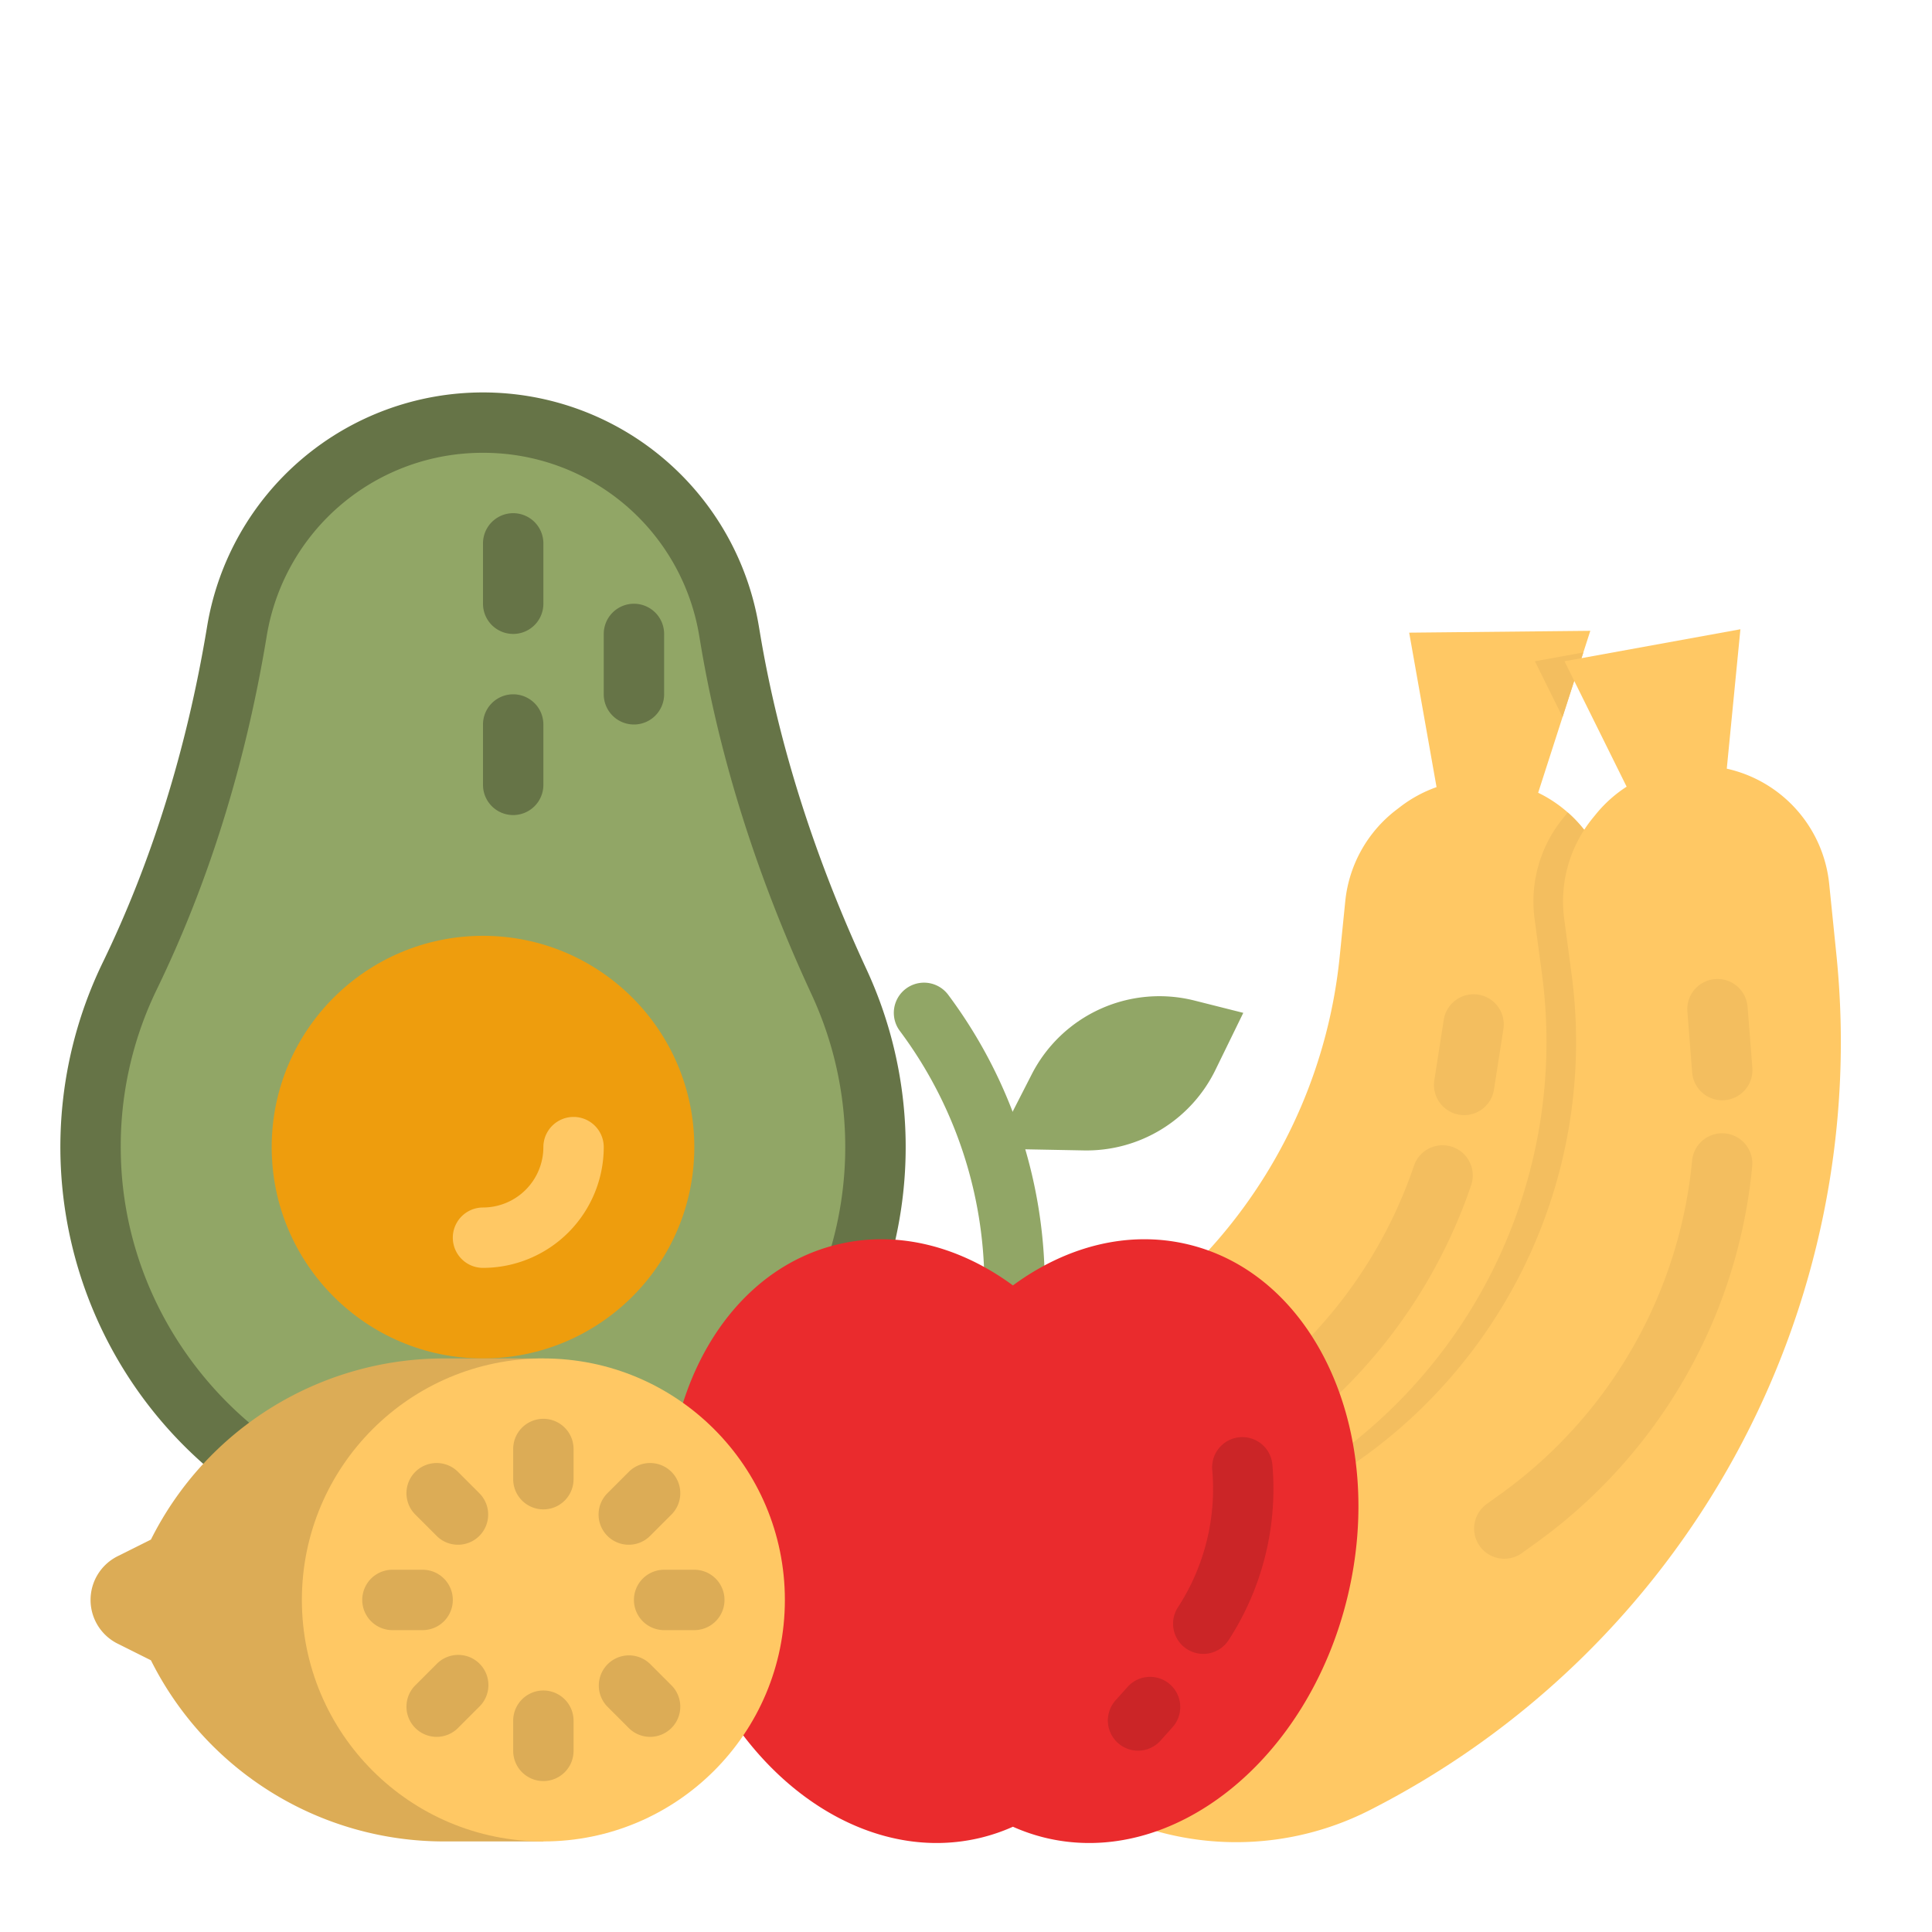 <svg height="512" viewBox="0 0 512 512" width="512" xmlns="http://www.w3.org/2000/svg"><g id="flat"><path d="m410.029 211.366c-.786-.461-1.586-.885-2.4-1.279l13.819-42.915-48 .49 7.253 40.934a34.811 34.811 0 0 0 -9.559 5.175l-1.133.868a34.9 34.9 0 0 0 -13.5 24.209l-1.482 14.7a135.643 135.643 0 0 1 -31.968 74.668 135.633 135.633 0 0 1 -68.744 42.973l-26.738 6.976a74.605 74.605 0 0 0 -43.665 31.444l-15.912 8.166.164 16 16.08 7.836 3 2.2a78.033 78.033 0 0 0 64.5 12.95 228.344 228.344 0 0 0 115.747-68.8 228.348 228.348 0 0 0 57.009-123.178l2.479-18.72a34.907 34.907 0 0 0 -16.95-34.697z" fill="#ffc864"/><path d="m419.6 172.91-5.51 17.11-7.32-14.78z" fill="#f3be5f"/><path d="m426.98 246.06-2.48 18.72c-3.04 22.94-6.89 42.46-16.5 63.22s-24.98 42.8-40.5 59.96a228.636 228.636 0 0 1 -52.69 43.13 226.175 226.175 0 0 1 -36.21 17.4 74.592 74.592 0 0 1 34.83-39.65l24.4-12.96a135.616 135.616 0 0 0 70.81-137.73l-1.96-14.64a34.93 34.93 0 0 1 7.55-26.68l.9-1.1c.11-.14.23-.28.35-.41a34.866 34.866 0 0 1 11.5 30.74z" fill="#f3be5f"/><path d="m268.873 348.417a8 8 0 0 1 -8-8 112.7 112.7 0 0 0 -22.4-67.2 8 8 0 0 1 12.8-9.6 128.8 128.8 0 0 1 25.6 76.8 8 8 0 0 1 -8 8z" fill="#91a666"/><path d="m222.385 260.276c-13.5-29.086-23.611-59.63-28.882-91.261l-.3-1.777a66.105 66.105 0 0 0 -65.203-55.238 66.105 66.105 0 0 0 -65.206 55.238l-.118.706c-5.231 31.388-14.39 62.08-28.288 90.7a103.6 103.6 0 0 0 -10.382 46.523c.619 56.139 46.386 102.043 102.523 102.819a104.04 104.04 0 0 0 95.856-147.714z" fill="#91a666"/><circle cx="128" cy="304" fill="#ee9d0d" r="56"/><path d="m128 336a8 8 0 0 1 0-16 16.019 16.019 0 0 0 16-16 8 8 0 0 1 16 0 32.036 32.036 0 0 1 -32 32z" fill="#ffc864"/><path d="m136 168a8 8 0 0 1 -8-8v-16a8 8 0 0 1 16 0v16a8 8 0 0 1 -8 8z" fill="#667447"/><path d="m168 192a8 8 0 0 1 -8-8v-16a8 8 0 0 1 16 0v16a8 8 0 0 1 -8 8z" fill="#667447"/><path d="m136 216a8 8 0 0 1 -8-8v-16a8 8 0 0 1 16 0v16a8 8 0 0 1 -8 8z" fill="#667447"/><path d="m128.015 416c-.532 0-1.063 0-1.6-.011a112.036 112.036 0 0 1 -99.224-160.835c12.973-26.717 22.257-56.5 27.594-88.526l.118-.706a74.105 74.105 0 0 1 146.194 0l.3 1.777c4.893 29.356 14.4 59.37 28.247 89.207a112.019 112.019 0 0 1 -101.629 159.094zm-.015-296a57.923 57.923 0 0 0 -57.315 48.553l-.118.707c-5.589 33.535-15.34 64.786-28.982 92.882a95.04 95.04 0 0 0 -9.579 42.941c.568 51.619 43.021 94.194 94.633 94.908a96.039 96.039 0 0 0 88.489-136.346c-14.456-31.144-24.387-62.539-29.517-93.314l-.3-1.777a57.923 57.923 0 0 0 -57.311-48.554z" fill="#667447"/><path d="m303.75 400.388a8 8 0 0 1 -3.049-15.4l4.292-1.768a123.2 123.2 0 0 0 69.707-74.22 8 8 0 1 1 15.146 5.155 139.191 139.191 0 0 1 -78.758 83.858l-4.293 1.768a7.963 7.963 0 0 1 -3.045.607z" fill="#f3be5f"/><path d="m388.023 295.521a8.107 8.107 0 0 1 -1.244-.1 8 8 0 0 1 -6.67-9.139l2.5-16.026a8 8 0 0 1 15.809 2.469l-2.5 16.026a8 8 0 0 1 -7.895 6.77z" fill="#f3be5f"/><path d="m460.242 204.4q-1.308-.4-2.628-.692l3.613-36.947-46.618 8.477 16.464 33.241a34.813 34.813 0 0 0 -8.1 7.243l-.9 1.106a34.905 34.905 0 0 0 -7.544 26.674l1.955 14.647a135.627 135.627 0 0 1 -13.852 80.034 135.63 135.63 0 0 1 -56.955 57.693l-24.4 12.965a74.611 74.611 0 0 0 -35.219 40.681l-13.6 11.62 3.855 15.528 17.456 3.909 3.431 1.451a78.036 78.036 0 0 0 65.749-2.3 228.342 228.342 0 0 0 96.719-93.683 228.341 228.341 0 0 0 27-133.016l-1.913-18.787a34.9 34.9 0 0 0 -24.513-29.844z" fill="#ffc864"/><path d="m398.665 413.082a8 8 0 0 1 -4.68-14.494l3.767-2.712a123.191 123.191 0 0 0 50.672-88.315 8 8 0 0 1 15.928 1.516 139.193 139.193 0 0 1 -57.252 99.786l-3.768 2.711a7.962 7.962 0 0 1 -4.667 1.508z" fill="#f3be5f"/><path d="m456.407 291.583a8 8 0 0 1 -7.967-7.375l-1.267-16.171a8 8 0 0 1 15.951-1.25l1.268 16.171a8 8 0 0 1 -7.351 8.6c-.212.017-.424.025-.634.025z" fill="#f3be5f"/><path d="m314.937 329.8c-16-3.863-32.478.538-46.5 10.849-14.022-10.311-30.495-14.712-46.5-10.849-33.769 8.151-52.649 49.955-42.17 93.372s46.35 72.007 80.119 63.856a49.589 49.589 0 0 0 8.551-2.925 49.6 49.6 0 0 0 8.552 2.925c33.769 8.151 69.639-20.438 80.118-63.856s-8.401-85.219-42.17-93.372z" fill="#ea2b2d"/><path d="m144 360h-26.334a86.833 86.833 0 0 0 -77.666 48l-8.845 4.422a12.945 12.945 0 0 0 -7.155 11.578 12.945 12.945 0 0 0 7.155 11.578l8.845 4.422a86.833 86.833 0 0 0 77.666 48h26.334" fill="#dcac56"/><circle cx="144" cy="424" fill="#ffc864" r="64"/><g fill="#dcac56"><path d="m121.373 409.373a7.975 7.975 0 0 1 -5.657-2.344l-5.657-5.656a8 8 0 0 1 11.314-11.314l5.656 5.657a8 8 0 0 1 -5.656 13.657z"/><path d="m112 432h-8a8 8 0 0 1 0-16h8a8 8 0 0 1 0 16z"/><path d="m115.716 460.284a8 8 0 0 1 -5.657-13.657l5.657-5.656a8 8 0 1 1 11.313 11.313l-5.656 5.657a7.976 7.976 0 0 1 -5.657 2.343z"/><path d="m144 472a8 8 0 0 1 -8-8v-8a8 8 0 0 1 16 0v8a8 8 0 0 1 -8 8z"/><path d="m172.284 460.284a7.976 7.976 0 0 1 -5.657-2.343l-5.656-5.657a8 8 0 0 1 11.313-11.313l5.657 5.656a8 8 0 0 1 -5.657 13.657z"/><path d="m184 432h-8a8 8 0 0 1 0-16h8a8 8 0 0 1 0 16z"/><path d="m166.627 409.373a8 8 0 0 1 -5.656-13.657l5.656-5.657a8 8 0 0 1 11.314 11.314l-5.657 5.656a7.975 7.975 0 0 1 -5.657 2.344z"/></g><path d="m318.869 438.3a8 8 0 0 1 -6.806-12.19l.117-.184a57.536 57.536 0 0 0 9.079-36.367 8 8 0 0 1 15.938-1.416 73.621 73.621 0 0 1 -11.6 46.5 8 8 0 0 1 -6.728 3.657z" fill="#cb2527"/><path d="m329.484 268.418-12.944-3.262a38 38 0 0 0 -43.12 19.55l-10.078 19.712 23.88.455a38 38 0 0 0 34.872-21.32z" fill="#91a666"/><path d="m301.591 463.944a8 8 0 0 1 -5.957-13.337l3.207-3.581a8 8 0 0 1 11.919 10.674l-3.207 3.581a7.98 7.98 0 0 1 -5.962 2.663z" fill="#cb2527"/><path d="m144 400a8 8 0 0 1 -8-8v-8a8 8 0 0 1 16 0v8a8 8 0 0 1 -8 8z" fill="#dcac56"/></g></svg>